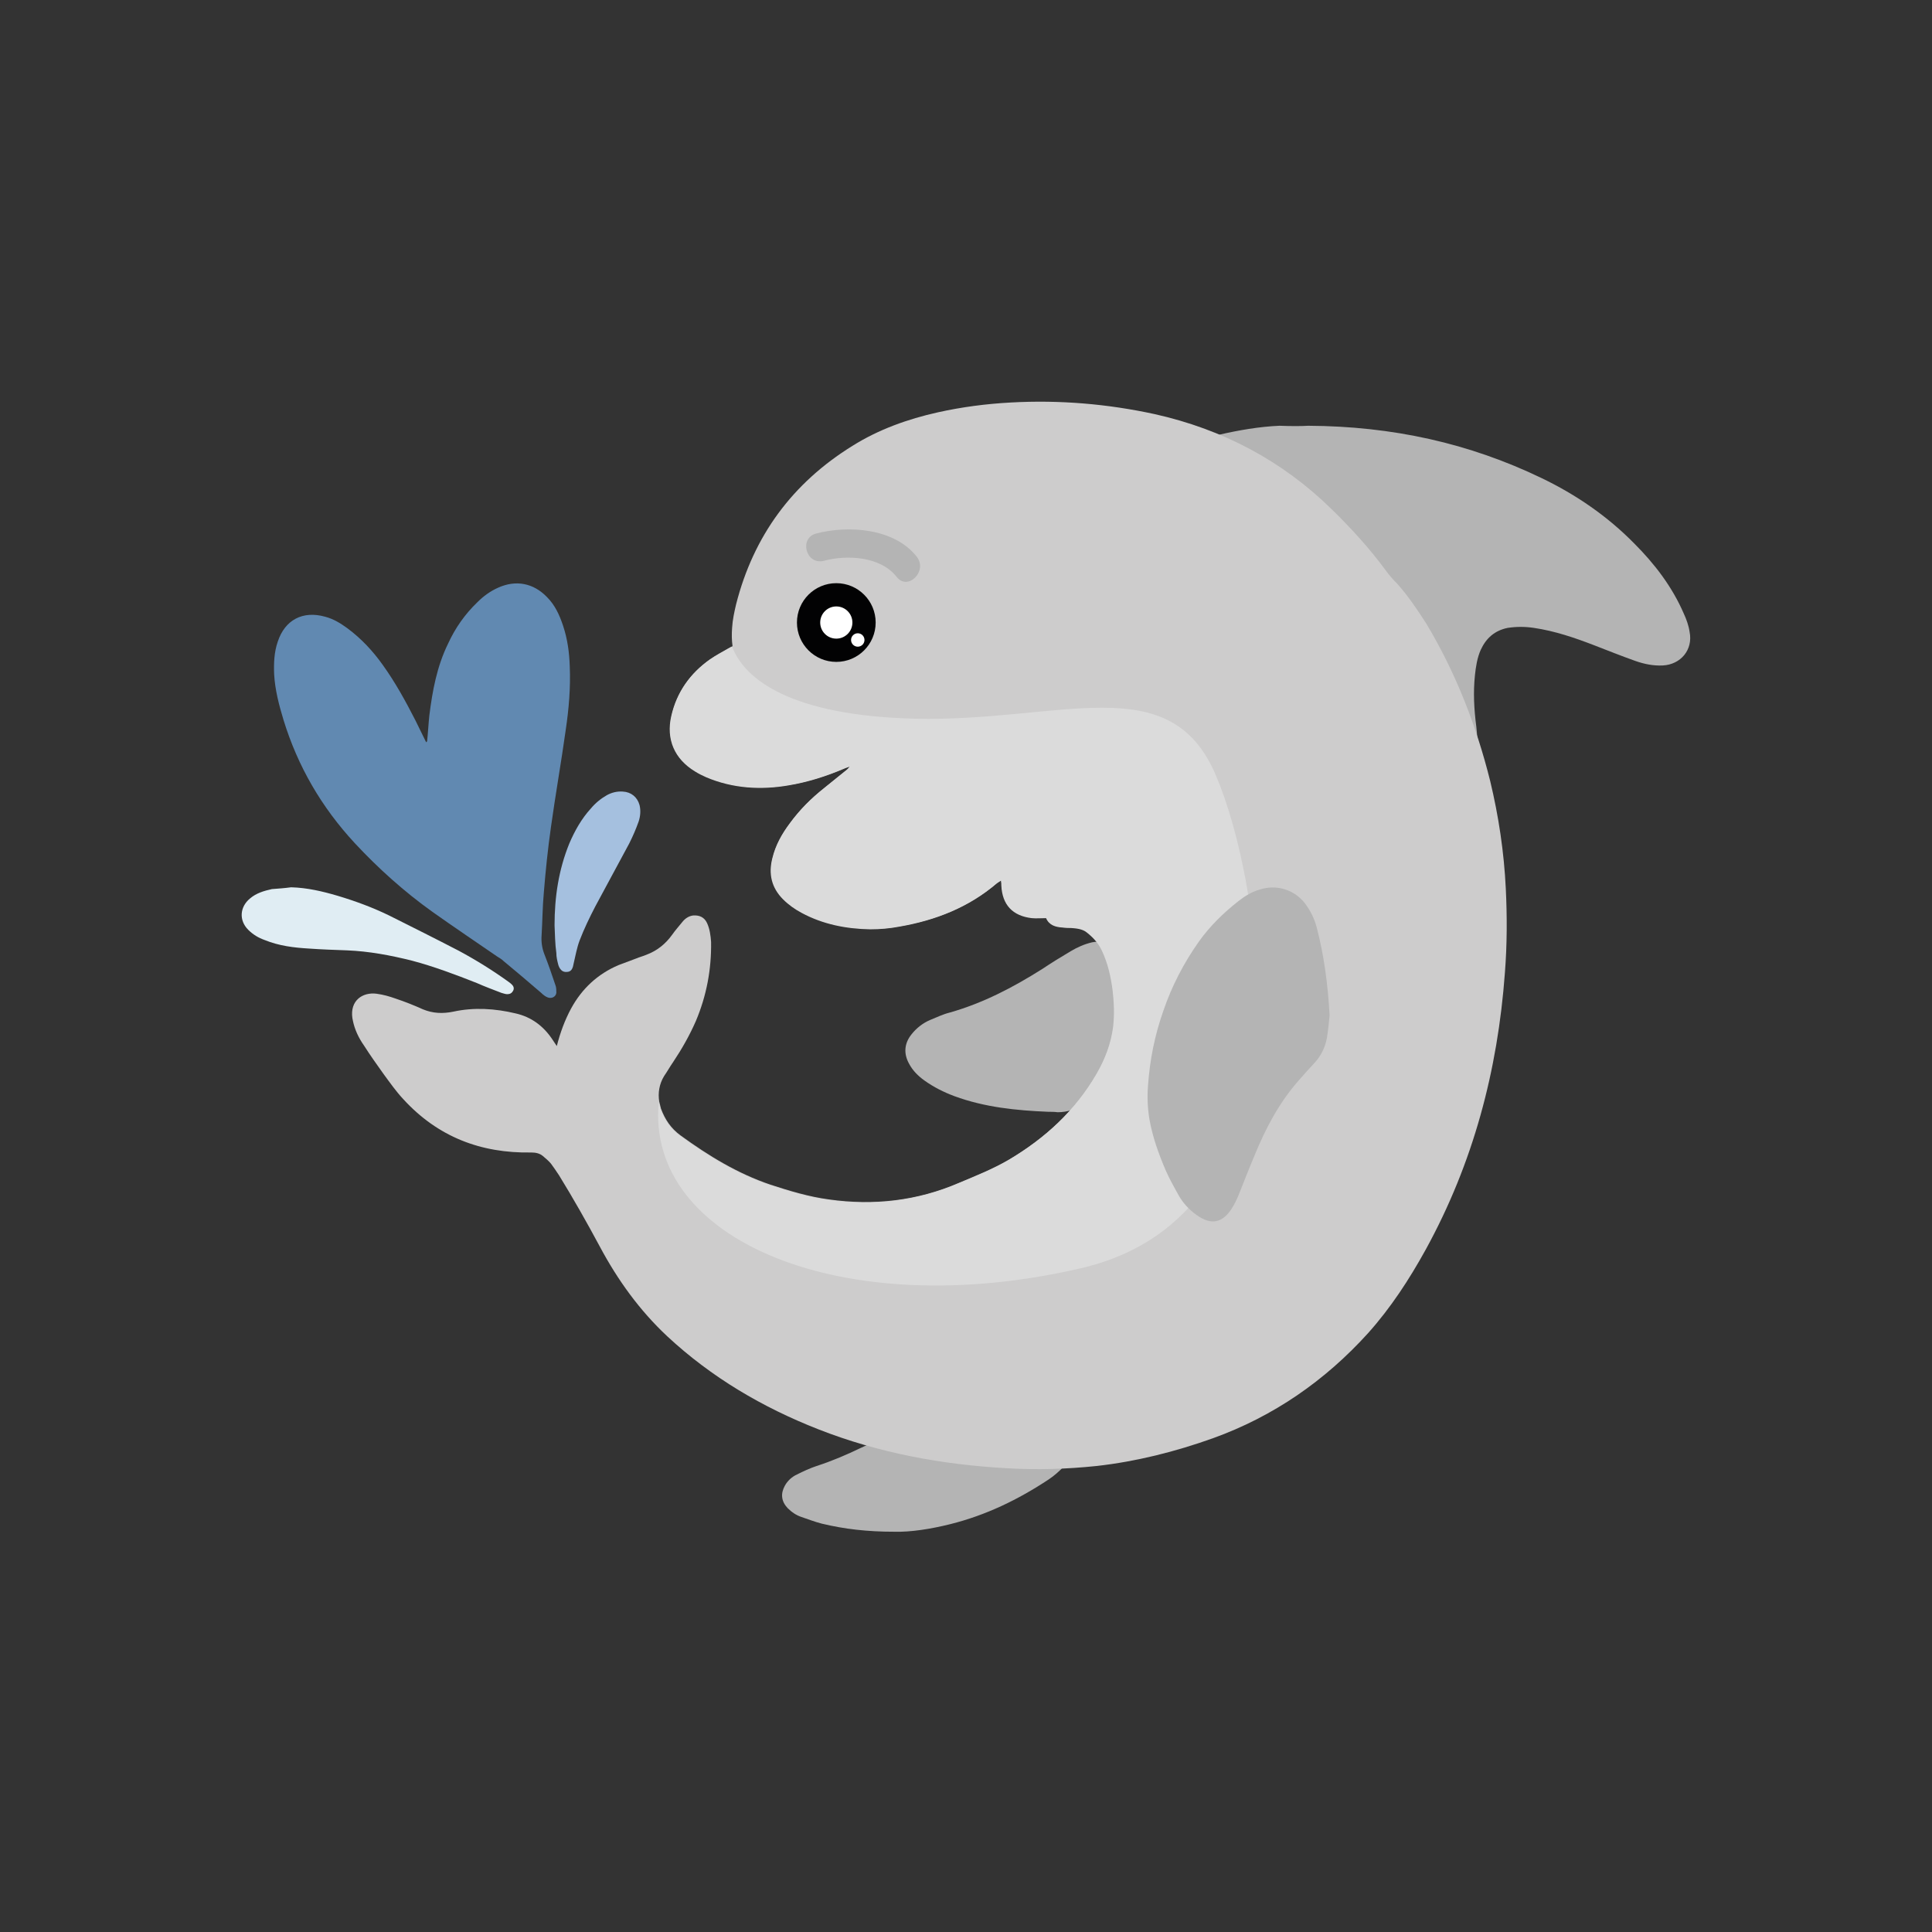 <?xml version="1.0" encoding="utf-8"?>
<!-- Generator: Adobe Illustrator 22.0.0, SVG Export Plug-In . SVG Version: 6.00 Build 0)  -->
<svg version="1.1" id="Calque_1" xmlns="http://www.w3.org/2000/svg" xmlns:xlink="http://www.w3.org/1999/xlink" x="0px" y="0px"
	 viewBox="0 0 432 432" style="enable-background:new 0 0 432 432;" xml:space="preserve">
<rect x="0" y="0" width="432" height="432" fill="#333333" stroke="none"/>
<style type="text/css">
	.st0{fill:#E5DAC7;}
	.st1{fill:#FAF3E3;}
	.st2{fill:#C7B29A;}
	.st3{fill:#972021;}
	.st4{fill:#E9EAE4;}
	.st5{fill:#8C633A;}
	.st6{fill:#F39323;}
	.st7{fill:#ED6F71;}
	.st8{fill:#FFFFFF;}
	.st9{fill:#B6CE3F;}
	.st10{fill:#95AF23;}
	.st11{fill:#18B0C1;}
	.st12{fill:#C2E1D1;}
	.st13{fill:#9F1E29;}
	.st14{fill:#E6E9EA;}
	.st15{fill:#020203;}
	.st16{fill:#4D9564;}
	.st17{fill:#754D24;}
	.st18{fill:#A67D52;}
	.st19{fill:#F0D2B5;}
	.st20{fill:#E1BC9E;}
	.st21{fill:#97509A;}
	.st22{fill:#603914;}
	.st23{fill:#E83078;}
	.st24{fill:#E89125;}
	.st25{fill:#89BF4A;}
	.st26{fill:#82171C;}
	.st27{fill:#6CC2EE;}
	.st28{fill:#1861A9;}
	.st29{fill:#E00825;}
	.st30{fill:#109F3D;}
	.st31{fill:#808181;}
	.st32{fill:#D79A5D;}
	.st33{fill:#C68448;}
	.st34{fill:#D62416;}
	.st35{fill:#F9D61D;}
	.st36{fill:#A9191E;}
	.st37{fill:#F3E4E7;}
	.st38{fill:none;}
	.st39{fill:#E8CAA3;}
	.st40{fill:#64121D;}
	.st41{fill:#15A57E;}
	.st42{fill:#167157;}
	.st43{fill:#CF8916;}
	.st44{fill:#B26F14;}
	.st45{fill:#901D81;}
	.st46{fill:#612261;}
	.st47{fill:#B88E5C;}
	.st48{fill:#EBDCC8;}
	.st49{fill:#F3A0BE;}
	.st50{fill:#FAD7E3;}
	.st51{fill:#EAD797;}
	.st52{fill:#E18CAC;}
	.st53{fill:#A8D9DD;}
	.st54{fill:#67C2C6;}
	.st55{fill:#4EADAD;}
	.st56{fill:#CDCCCC;}
	.st57{fill:#D4C3B3;}
	.st58{fill:#CAB9A7;}
	.st59{fill:#C69C6C;}
	.st60{fill:#D7C5B3;}
	.st61{fill:#96877C;}
	.st62{fill:#EFE8E9;}
	.st63{fill:#B4B4B4;}
	.st64{fill:#F0CC53;}
	.st65{fill:#EE7D54;}
	.st66{fill:#F5D29D;}
	.st67{fill:#5D403F;}
	.st68{fill:#F9CBCC;}
	.st69{fill:#F6DEB8;}
	.st70{fill:#D6A14D;}
	.st71{fill:#B09878;}
	.st72{fill:#C1292E;}
	.st73{fill:#5B4841;}
	.st74{fill:#E0C399;}
	.st75{fill:#EBDA8C;}
	.st76{fill:#363A3D;}
	.st77{fill:#BFC1D7;}
	.st78{fill:#7188BA;}
	.st79{fill:#A34F4D;}
	.st80{fill:#D9CD7A;}
	.st81{fill:#D9AF66;}
	.st82{fill:#E6C776;}
	.st83{fill:#575756;}
	.st84{fill:#C3BF5B;}
	.st85{fill:#63622A;}
	.st86{fill:#E1AE9D;}
	.st87{fill:#D9C7AB;}
	.st88{fill:#B3625C;}
	.st89{fill:#D4BB78;}
	.st90{fill:#009245;}
	.st91{fill:#0B7B3A;}
	.st92{fill:#911A29;}
	.st93{fill:#571419;}
	.st94{fill:#9A9999;}
	.st95{fill:#A81922;}
	.st96{fill:#A3282E;}
	.st97{fill:#B3713B;}
	.st98{fill:#998675;}
	.st99{fill:#6189B1;}
	.st100{fill:#E0EDF3;}
	.st101{fill:#A5C0DF;}
	.st102{fill:#DBDBDB;}
	.st103{fill:#067838;}
	.st104{fill:#E5AEBF;}
	.st105{fill:#9982BC;}
	.st106{fill:#E7E6E6;}
	.st107{fill:#706F6F;}
	.st108{fill:#746458;}
	.st109{fill:#412413;}
	.st110{fill:#544842;}
	.st111{fill:#DAA405;}
	.st112{fill:#D06C5D;}
	.st113{fill:#8C694B;}
	.st114{fill:#C8C8CE;}
	.st115{fill:#D286A7;}
	.st116{fill:#C6CCCC;}
	.st117{fill:#A65F42;}
	.st118{fill:#343434;}
	.st119{fill:#A56E45;}
	.st120{fill:#F2F2F2;}
	.st121{fill:#8AC18A;}
	.st122{fill:#4B6678;}
	.st123{fill:#324C5B;}
	.st124{fill:#97AFBC;}
	.st125{fill:#B27D63;}
	.st126{fill:#6A737A;}
	.st127{fill:#72403F;}
	.st128{fill:#8D7968;}
	.st129{fill:#1B1B1B;}
	.st130{fill:#6B141A;}
	.st131{fill:#E4DCCC;}
	.st132{fill:#B33949;}
	.st133{fill:#6D141B;}
	.st134{fill:#911825;}
	.st135{fill:#821622;}
	.st136{fill:#1F1D1D;}
	.st137{fill:#CC1417;}
	.st138{fill:#69362D;}
	.st139{fill:#ECC9AE;}
	.st140{fill:#471E19;}
	.st141{fill:#2B1D1C;}
	.st142{fill:#BE1622;}
	.st143{fill:#E6332A;}
	.st144{fill:#D8EAF8;}
	.st145{fill:#D4AE8E;}
	.st146{fill:#883B4C;}
	.st147{fill:#C74A54;}
	.st148{fill:#F2959C;}
	.st149{fill:#3C3C3B;}
</style>
<g>
	<g>
		<path class="st99" d="M95.5,165.8c0.2-1.9,0.3-3.9,0.5-5.8c0.7-5.6,1.7-11,4.2-16.1c1.6-3.5,3.8-6.6,6.5-9.2
			c1.4-1.4,2.9-2.5,4.7-3.3c4-1.8,7.9-1,10.9,2.1c1.8,1.8,2.8,4,3.6,6.4c1,3,1.4,6,1.5,9.1c0.2,4.8-0.2,9.5-0.9,14.2
			c-1,7.2-2.3,14.5-3.3,21.7c-0.7,4.9-1.2,9.8-1.6,14.7c-0.3,3.2-0.3,6.4-0.5,9.6c-0.1,1.4,0.1,2.8,0.6,4.1c0.9,2.3,1.7,4.6,2.5,7
			c0.2,0.5,0.2,1.1,0.2,1.7c-0.1,0.9-1.1,1.4-2,1c-0.5-0.2-1-0.6-1.4-1c-2.8-2.4-5.6-4.8-8.4-7.1c-0.4-0.4-0.9-0.7-1.4-1
			c-4.8-3.3-9.7-6.6-14.5-10c-6.3-4.5-12.1-9.7-17.4-15.4c-7.4-8-12.7-17.1-15.9-27.5c-1-3.3-1.9-6.7-2.1-10.2c-0.1-2.5,0-5,0.8-7.3
			c1.6-4.9,5.6-7,10.6-5.6c1.9,0.5,3.5,1.5,5,2.6c3.1,2.3,5.7,5.1,7.9,8.2c2.8,3.9,5.1,8.1,7.3,12.4c0.8,1.6,1.6,3.3,2.4,4.9
			C95.4,165.8,95.4,165.8,95.5,165.8z"/>
		<path class="st100" d="M65.1,198.4c3.6,0.1,7,0.9,10.4,1.9c4,1.2,7.8,2.6,11.5,4.4c5.2,2.6,10.4,5.2,15.6,7.9
			c3.9,2.1,7.6,4.4,11.2,7c0.3,0.2,0.5,0.4,0.7,0.6c0.4,0.4,0.5,0.9,0.2,1.4c-0.3,0.5-0.7,0.7-1.3,0.7c-0.4,0-0.9-0.2-1.3-0.3
			c-1.8-0.7-3.7-1.4-5.5-2.2c-4.8-1.9-9.6-3.7-14.5-5c-4.8-1.2-9.6-2.1-14.5-2.3c-2.8-0.1-5.7-0.2-8.5-0.4c-3.4-0.2-6.7-0.6-9.9-1.9
			c-1.4-0.5-2.6-1.2-3.7-2.3c-2.1-2.1-1.9-5.1,0.4-7c1.4-1.2,3.1-1.7,4.9-2.1C62.2,198.7,63.6,198.6,65.1,198.4z"/>
		<path class="st101" d="M124,206.9c0-6.3,0.9-12.4,3.3-18.3c1.2-2.8,2.7-5.5,4.8-7.8c1-1.2,2.2-2.2,3.6-3c1.1-0.6,2.3-0.9,3.6-0.8
			c1.8,0.1,3.2,1.2,3.7,3c0.3,1.2,0.2,2.5-0.2,3.7c-0.6,1.7-1.3,3.3-2.1,4.9c-2.5,4.7-5.1,9.4-7.6,14.1c-1.3,2.5-2.5,5-3.5,7.6
			c-0.6,1.6-0.9,3.3-1.3,5c-0.1,0.3-0.1,0.6-0.2,0.9c-0.2,0.6-0.5,1-1.1,1.1c-0.6,0.1-1.2,0-1.6-0.5c-0.3-0.3-0.5-0.8-0.6-1.2
			c-0.2-0.8-0.4-1.6-0.4-2.5C124.1,211,124.1,208.9,124,206.9z"/>
	</g>
	<g>
		<g>
			<path class="st63" d="M292.5,95.2c18.9,0.1,36,3.9,52.2,11.7c7.7,3.7,14.7,8.5,20.7,14.6c4.6,4.6,8.5,9.7,11.1,15.7
				c0.6,1.3,1.1,2.7,1.3,4.1c0.8,4-2,7.3-6,7.5c-2.1,0.1-4.1-0.3-6.1-1c-3.1-1.1-6.1-2.3-9.2-3.5c-4.4-1.7-8.8-3.2-13.5-3.9
				c-2-0.3-3.9-0.3-5.9,0c-2.9,0.6-4.8,2.3-6,4.9c-0.8,1.8-1.1,3.8-1.3,5.7c-0.4,3.8-0.2,7.6,0.3,11.4c0.2,1.8,0.3,3.6,0.4,5.3
				c0.1,1.3-0.4,2.4-0.9,3.6c-0.9,1.8-2.7,2.2-4.2,0.8c-0.7-0.6-1.2-1.5-1.6-2.3c-5.6-12.1-11.9-23.8-18.9-35.1
				c-3.5-5.6-7.5-10.8-12.2-15.6c-3.8-3.8-8.1-6.9-12.7-9.6c-3.8-2.2-7.7-4.3-11.7-6.1c-0.5-0.2-1-0.5-1.4-0.8
				c-0.7-0.5-1.3-1.2-1.1-2.2c0.2-1,0.8-1.5,1.7-1.8c1.7-0.5,3.4-1,5.1-1.4c4.4-1,8.9-1.8,13.5-2C288.6,95.3,291,95.3,292.5,95.2z"
				/>
			<path class="st63" d="M200,342.5c-6.1,0-11.2-0.6-16.2-1.8c-1.6-0.4-3.1-1-4.6-1.5c-1.2-0.4-2.2-1.1-3.1-2
				c-1.4-1.5-1.6-3.2-0.6-5c0.6-1.1,1.6-2,2.7-2.5c1.4-0.7,2.9-1.4,4.4-1.9c3.4-1.1,6.7-2.5,10-4.1c1.9-0.9,3.8-1.7,5.7-2.5
				c2.1-1,4.2-1,6.4-0.5c3,0.7,6,1.4,9,2c3,0.6,6,1,9.1,1.2c1.7,0.1,3.5,0.5,5.2,0.6c2.4,0.1,4.8,0,7.2,0c0.5,0,1.1,0,1.6,0.2
				c1.8,0.5,2.2,2.1,0.9,3.4c-1,1-2,1.9-3.2,2.7c-6.8,4.5-14,8-22,10C208.1,341.9,203.6,342.6,200,342.5z"/>
			<path class="st63" d="M234.4,248.6c-7.2-0.3-14.2-1-21-3.5c-2.4-0.9-4.6-2-6.7-3.5c-1.4-1-2.6-2.2-3.4-3.7
				c-1.3-2.3-1.1-4.6,0.5-6.6c1.1-1.4,2.5-2.5,4.1-3.2c1.5-0.6,2.9-1.3,4.5-1.7c7.4-2.1,14.1-5.6,20.6-9.7c2.1-1.4,4.2-2.7,6.4-4
				c1.5-0.9,3.1-1.6,4.8-2c1.8-0.4,3.4,0.3,4.3,1.9c1.2,2.2,2.1,4.6,2.6,7c1.6,8,0.1,15.5-4.1,22.4c-1.2,1.9-2.7,3.6-4.5,4.8
				c-1.8,1.2-3.8,1.9-6,1.9C235.8,248.6,235.1,248.6,234.4,248.6z"/>
		</g>
		<g>
			<path class="st56" d="M336.5,217.5c-1.6,21.9-7.1,42.6-17.7,61.9c-3.7,6.7-7.8,13-12.9,18.7c-9.6,10.6-21.1,18.6-34.7,23.5
				c-8.4,3-17.1,5.2-26,6.2c-6.7,0.7-13.4,0.9-20.1,0.5c-14.4-0.8-28.6-3.4-42.1-8.7c-12.5-4.9-23.9-11.6-33.8-20.8
				c-6.2-5.8-11.1-12.6-15.1-20.1c-2.9-5.4-5.9-10.7-9.1-15.9c-0.6-0.9-1.2-1.8-1.8-2.6c-0.5-0.6-1.2-1.2-1.8-1.7
				c-0.7-0.6-1.6-0.8-2.6-0.8c-11.3,0.2-20.9-3.5-28.6-11.9c-1.6-1.7-3-3.7-4.4-5.6c-1.5-2.1-3-4.2-4.4-6.4
				c-1.2-1.7-2.1-3.6-2.5-5.6c0-0.2-0.1-0.4-0.1-0.5c-0.6-4,2.3-5.9,5.4-5.5c1.5,0.2,2.9,0.6,4.3,1.1c2.1,0.7,4.1,1.5,6.1,2.4
				c2.2,0.9,4.4,1,6.8,0.5c4.6-1,9.3-0.7,13.9,0.4c3.5,0.8,6.2,2.8,8.2,5.8c0.3,0.4,0.5,0.8,1,1.5c0.8-3.1,1.8-5.8,3.2-8.4
				c2.4-4.4,5.9-7.7,10.6-9.7c1.3-0.5,2.7-1,4-1.5c0.7-0.3,1.5-0.5,2.2-0.8c2.4-0.9,4.3-2.4,5.8-4.5c0.7-1,1.6-2,2.4-3
				c0.6-0.7,1.4-1.2,2.3-1.3c1.4-0.1,2.5,0.4,3.1,1.7c0.6,1.3,0.8,2.8,0.9,4.2c0.1,6.1-1,12-3.4,17.7c-1.4,3.2-3.1,6.2-5.1,9.2
				c-0.7,1-1.3,2.1-2,3.1c-1.1,1.8-1.4,3.8-1.1,5.7c0.1,0.5,0.3,1.1,0.4,1.6c0.9,2.4,2.2,4.4,4.4,6c6.2,4.5,12.7,8.5,20.1,11
				c4.3,1.4,8.6,2.7,13.1,3.3c10,1.4,19.7,0.3,29-3.7c3.8-1.6,7.6-3.1,11.2-5.2c8.1-4.8,14.9-11,19.7-19.3c1.9-3.3,3.2-6.7,3.7-10.5
				c0.3-2.7,0.2-5.3-0.1-8c-0.4-3.2-1.1-6.3-2.5-9.2c-0.8-1.6-1.9-2.8-3.3-3.9c-1-0.8-2.3-0.9-3.5-1c-0.6,0-1.2,0-1.9-0.1
				c-1.6-0.1-3-0.5-3.7-2.1c-1.1,0-2.2,0.1-3.2,0c-4.3-0.5-6.6-3-6.8-7.3c0-0.3,0-0.6-0.1-1.1c-0.4,0.3-0.6,0.4-0.9,0.6
				c-6.3,5.4-13.7,8.3-21.8,9.7c-2.1,0.4-4.3,0.6-6.5,0.6c-5.4-0.1-10.6-1.1-15.4-3.7c-1.5-0.8-2.9-1.8-4.1-3
				c-2.6-2.6-3.3-5.7-2.4-9.2c0.7-2.9,2.1-5.4,3.9-7.8c2.2-3,4.7-5.5,7.6-7.8c1.7-1.4,3.5-2.8,5.2-4.2c0.2-0.2,0.4-0.4,0.6-0.7
				c-0.4,0.2-0.9,0.3-1.3,0.5c-4,1.7-8.1,3-12.3,3.7c-6.3,1.1-12.6,0.7-18.5-1.8c-0.9-0.4-1.7-0.8-2.5-1.3
				c-4.6-2.8-6.5-7.2-5.3-12.4c1.2-5.3,4.2-9.5,8.6-12.6c1.3-0.9,2.8-1.7,4.2-2.5c0.3-0.2,0.6-0.3,0.8-0.4c0,0,0,0,0,0
				c-0.2-1.4-0.2-2.8-0.1-4.1c0,0,0,0,0,0c0.1-1.8,0.5-3.6,0.9-5.3c3.9-15.3,12.6-27.1,26-35.4c5.9-3.7,12.4-6,19.1-7.5
				c5.4-1.2,10.8-1.9,16.3-2.2c10.9-0.6,21.6,0.3,32.2,2.6c15.2,3.4,28.5,10.4,39.6,21.3c4.4,4.3,8.5,8.8,12.1,13.7
				c0.7,1,1.6,2,2.5,2.9c2.5,2.8,4.5,5.8,6.5,8.9c6.6,11,11.2,22.8,14.3,35.2c1.9,7.9,3.1,15.9,3.5,24.1
				C337,204.8,337,211.2,336.5,217.5z"/>
			<path class="st102" d="M241.6,283.6c-53,12.3-97.3-6.2-94.3-37.2c0.1,0.5,0.3,1.1,0.4,1.6c0.9,2.4,2.2,4.4,4.4,6
				c6.2,4.5,12.7,8.5,20.1,11c4.3,1.4,8.6,2.7,13.1,3.3c10,1.4,19.7,0.3,29-3.7c3.8-1.6,7.6-3.1,11.2-5.2c8.1-4.8,14.9-11,19.7-19.3
				c1.9-3.3,3.2-6.7,3.7-10.5c0.3-2.7,0.2-5.3-0.1-8c-0.4-3.2-1.1-6.3-2.5-9.2c-0.8-1.6-1.9-2.8-3.3-3.9c-1-0.8-2.3-0.9-3.5-1
				c-0.6,0-1.2,0-1.9-0.1c-1.6-0.1-3-0.5-3.7-2.1c-1.1,0-2.2,0.1-3.2,0c-4.3-0.5-6.6-3-6.8-7.3c0-0.3,0-0.6-0.1-1.1
				c-0.4,0.3-0.6,0.4-0.9,0.6c-6.3,5.4-13.7,8.3-21.8,9.7c-2.1,0.4-4.3,0.6-6.5,0.6c-5.4-0.1-10.6-1.1-15.4-3.7
				c-1.5-0.8-2.9-1.8-4.1-3c-2.6-2.6-3.3-5.7-2.4-9.2c0.7-2.9,2.1-5.4,3.9-7.8c2.2-3,4.7-5.5,7.6-7.8c1.7-1.4,3.5-2.8,5.2-4.2
				c0.2-0.2,0.4-0.4,0.6-0.7c-0.4,0.2-0.9,0.3-1.3,0.5c-4,1.7-8.1,3-12.3,3.7c-6.3,1.1-12.6,0.7-18.5-1.8c-0.9-0.4-1.7-0.8-2.5-1.3
				c-4.6-2.8-6.5-7.2-5.3-12.4c1.2-5.3,4.2-9.5,8.6-12.6c1.3-0.9,2.8-1.7,4.2-2.5c0.3-0.2,0.6-0.3,0.8-0.4
				c2.8,7.4,13.3,15.4,40.7,16.1c32.8,0.8,57.1-11.5,67.4,12.5C282.1,197,294.6,271.4,241.6,283.6z"/>
			<path class="st63" d="M297.3,227c-0.1,1.2-0.3,3.2-0.6,5.1c-0.4,2.1-1.3,4-2.8,5.6c-1.2,1.3-2.4,2.6-3.6,4
				c-4.3,4.9-7.3,10.6-9.8,16.7c-1.3,3.1-2.5,6.2-3.7,9.2c-0.4,0.9-0.8,1.7-1.3,2.5c-2.1,3.4-4.7,3.9-7.9,1.6
				c-1.7-1.2-3.1-2.7-4.1-4.5c-1-1.8-2-3.6-2.8-5.4c-1.6-3.7-3-7.6-3.7-11.6c-0.4-2.5-0.5-5-0.3-7.5c0.4-5.7,1.5-11.2,3.4-16.6
				c1.9-5.6,4.6-10.8,8-15.6c2.5-3.5,5.5-6.4,8.8-9c1.4-1.1,3-2.1,4.8-2.6c3.7-1.2,7.7,0,10.1,3.1c1.2,1.6,2.1,3.4,2.6,5.3
				C296,213.4,296.9,219.8,297.3,227z"/>
		</g>
		<g>
			<g>
				<g>
					<circle class="st15" cx="187" cy="139.2" r="8.8"/>
					<circle class="st8" cx="187" cy="139.2" r="3.6"/>
					<circle class="st8" cx="191.8" cy="143.1" r="1.5"/>
				</g>
			</g>
			<g>
				<path class="st63" d="M184.2,125.4c5.2-1.4,12.7-1,16.3,3.6c2.5,3.2,7-1.3,4.5-4.5c-5-6.4-15.3-7.1-22.5-5.2
					C178.6,120.3,180.2,126.4,184.2,125.4L184.2,125.4z"/>
			</g>
		</g>
	</g>
</g>
</svg>
